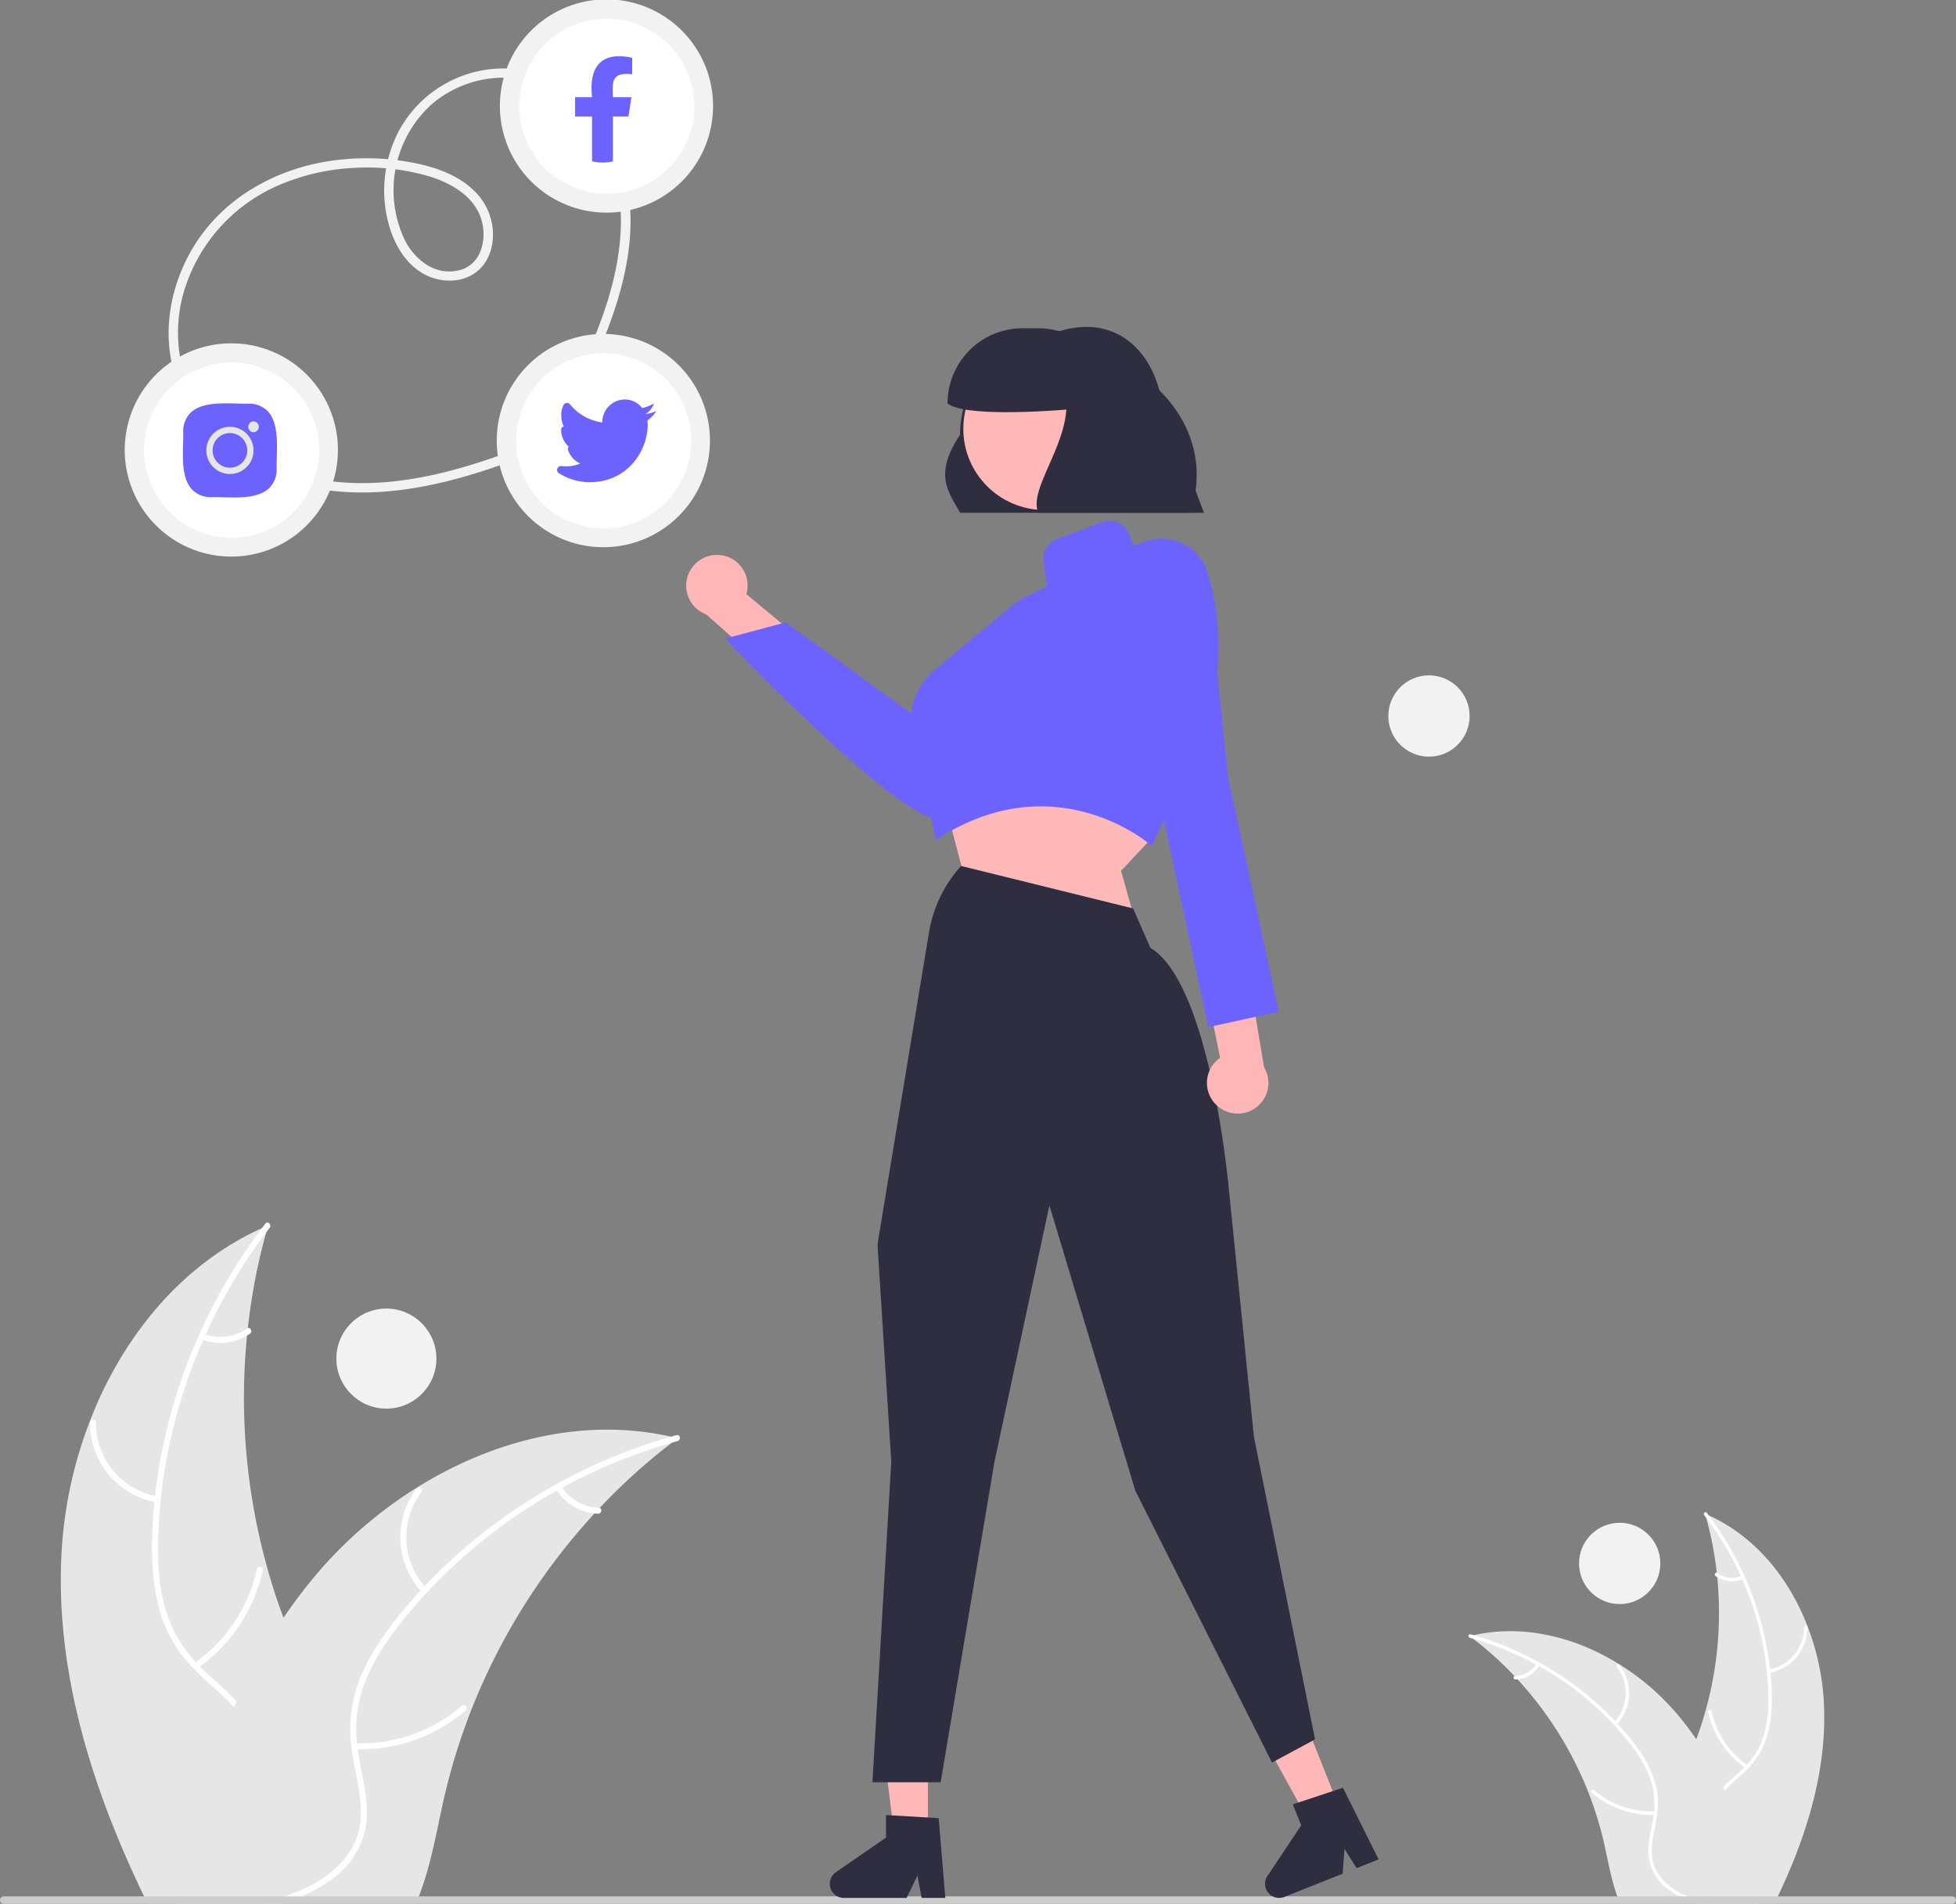 <svg id="b817b514-7da6-4b1e-b39a-eae217a0d7c5" data-name="Layer 1" xmlns="http://www.w3.org/2000/svg" width="625.67" height="608.847" viewBox="0 0 625.67 608.847"><rect x="0" y="0" width="625.67" height="608.847" fill="#808080" stroke="none"/><path d="M819.418,738.671c1.45,5.44,5.26,9.97,9.86,13.27.75.54,1.52,1.04,2.3,1.51.24.14.48.29.73.42q.405.24.81.45h21.63c.39-.79.77-1.59,1.15-2.38,9.27-19.48,15.78-40.5,14.67-61.91a79.254,79.254,0,0,0-5.17-24.25c-5.94-15.47-16.78-28.86-31.69-35.6-.37-.17-.76-.34-1.14-.5.12.43.24.85.36,1.28a110.785,110.785,0,0,1,3.38,17.59c.06.46.11.92.15,1.39a116.054,116.054,0,0,1-3.72,42.69c-.01.03-.02.07-.03.1q-1.275,4.605-2.96,9.07c-.88,2.35-1.83,4.67-2.87,6.95C822.538,718.321,816.718,728.521,819.418,738.671Z" transform="translate(-287.165 -145.577)" fill="#e6e6e6"/><path d="M832.298,630.131c.21.28.42.55.63.83a98.128,98.128,0,0,1,11.12,18.76c.16.33.31.66.44,1a97.813,97.813,0,0,1,7.82,29.24,1.49,1.49,0,0,1,.02.21c.25,2.36.4,4.74.46,7.12a42.481,42.481,0,0,1-1.43,13.24,23.769,23.769,0,0,1-5.46,9.42c-.25.27-.5.54-.77.8-.2.21-.42.42-.63.62-2.02,1.93-4.23,3.72-6.13,5.79a21.431,21.431,0,0,0-2.35,3,14.904,14.904,0,0,0-1.6,12.1c1.36,5.06,4.47,9.33,7.65,13.4,1.59,2.04,3.23,4.1,4.65,6.28.52.78,1,1.57,1.44,2.38h1.26c-.42-.81-.88-1.6-1.38-2.38-3.65-5.75-8.84-10.69-11.53-17.02-1.82-4.27-2.37-9.11-.07-13.3a17.682,17.682,0,0,1,2.43-3.38c1.83-2.07,4.02-3.84,6.01-5.71.5-.47.99-.95,1.46-1.45a24.964,24.964,0,0,0,5.64-8.9,39.23,39.23,0,0,0,1.94-13.13c0-2.84-.15-5.7-.43-8.54-.03-.36-.07-.73-.11-1.1a100.766,100.766,0,0,0-19.67-49.23c-.2-.28-.41-.55-.62-.82C832.658,628.801,831.868,629.581,832.298,630.131Z" transform="translate(-287.165 -145.577)" fill="#fff"/><path d="M852.975,680.605a14.807,14.807,0,0,0,12.354-14.663.553.553,0,0,0-1.105-.024,13.711,13.711,0,0,1-11.52,13.616c-.701.114-.427,1.185.27,1.071Z" transform="translate(-287.165 -145.577)" fill="#fff"/><path d="M846.176,710.152a28.539,28.539,0,0,1-11.533-17.308c-.151-.695-1.222-.424-1.071.27a29.685,29.685,0,0,0,12.038,17.986c.585.406,1.148-.544.566-.948Z" transform="translate(-287.165 -145.577)" fill="#fff"/><path d="M844.379,649.604a8.381,8.381,0,0,1-7.893-.972c-.579-.414-1.142.538-.566.948a9.392,9.392,0,0,0,8.73,1.094.571.571,0,0,0,.4-.671.555.555,0,0,0-.671-.4Z" transform="translate(-287.165 -145.577)" fill="#fff"/><path d="M757.278,668.801c.35.27.71.54,1.06.82a110.361,110.361,0,0,1,13.29,12c.32.33.64.67.95,1.01l.01.01a116.347,116.347,0,0,1,22.66,36.14l.03.09c.01.03.02.05.03.08a114.444,114.444,0,0,1,5.03,16.42c1.22,5.46,2.22,11.31,4.13,16.57.29.81.61,1.61.95,2.38h44.46c-.15-.79-.31-1.59-.47-2.38a160.302,160.302,0,0,0-10.54-33.7c-.16-.36-.32-.72-.5-1.08a108.306,108.306,0,0,0-8.61-15.35.01.01,0,0,0-.01-.01,94.954,94.954,0,0,0-5.8-7.69,79.119,79.119,0,0,0-18.72-16.24c-.04-.03-.09-.05-.13-.08-14.04-8.71-30.68-12.86-46.59-9.27h-.01C758.088,668.611,757.688,668.701,757.278,668.801Z" transform="translate(-287.165 -145.577)" fill="#e6e6e6"/><path d="M757.328,669.331c.34.09.68.19,1.01.29a98.588,98.588,0,0,1,20.17,8.27c.32.17.64.35.96.53a98.255,98.255,0,0,1,23.79,18.59.035.035,0,0,1,.01.02c.08.08.17.17.24.25,1.6,1.72,3.14,3.51,4.6,5.35a42.769,42.769,0,0,1,6.82,11.43,23.674,23.674,0,0,1,1.31,10.81c-.03.37-.08.73-.13,1.1-.04.29-.08.58-.13.88-.66,4.01-1.8,8.03-1.48,12.12a14.909,14.909,0,0,0,6.01,10.63,23.793,23.793,0,0,0,3.68,2.34,36.853,36.853,0,0,0,5.77,2.38h3.93c-.53-.15-1.05-.3-1.58-.45a48.211,48.211,0,0,1-5.53-1.93,26.912,26.912,0,0,1-3-1.48c-4.02-2.31-7.37-5.85-8.07-10.58-.61-4.14.57-8.28,1.27-12.33.12-.7.23-1.39.29-2.08a24.439,24.439,0,0,0-.85-10.46,39.062,39.062,0,0,0-6.36-11.66,83.355,83.355,0,0,0-5.48-6.55q-.36-.405-.75-.81a100.902,100.902,0,0,0-24.21-18.73h-.01a99.288,99.288,0,0,0-21.1-8.74h-.01c-.33-.1-.67-.2-1-.29C756.808,668.051,756.648,669.141,757.328,669.331Z" transform="translate(-287.165 -145.577)" fill="#fff"/><path d="M804.224,697.18a14.807,14.807,0,0,0,1.036-19.145c-.432-.564-1.329.081-.896.646a13.711,13.711,0,0,1-1,17.807c-.491.514.372,1.203.861.692Z" transform="translate(-287.165 -145.577)" fill="#fff"/><path d="M816.584,724.865a28.539,28.539,0,0,1-19.629-6.876c-.539-.464-1.231.397-.692.861a29.685,29.685,0,0,0,20.441,7.113c.712-.028.589-1.126-.119-1.098Z" transform="translate(-287.165 -145.577)" fill="#fff"/><path d="M778.696,677.602a8.381,8.381,0,0,1-6.888,3.977c-.712.019-.588,1.117.119,1.098a9.392,9.392,0,0,0,7.629-4.382.571.571,0,0,0-.084-.776.555.555,0,0,0-.776.084Z" transform="translate(-287.165 -145.577)" fill="#fff"/><path d="M395.831,727.091c-2.523,9.465-9.152,17.347-17.156,23.089-1.305.94-2.645,1.81-4.002,2.627-.418.244-.835.505-1.27.731q-.705.418-1.409.783h-37.635c-.679-1.375-1.34-2.767-2.001-4.141-16.129-33.894-27.456-70.468-25.525-107.72a137.898,137.898,0,0,1,8.995-42.194c10.335-26.917,29.196-50.215,55.139-61.942.644-.296,1.322-.592,1.984-.87-.209.748-.418,1.479-.626,2.227a192.759,192.759,0,0,0-5.881,30.606c-.104.8-.191,1.601-.261,2.419a201.928,201.928,0,0,0,6.473,74.278c.017.052.035.122.052.174q2.219,8.012,5.15,15.781c1.531,4.089,3.184,8.126,4.994,12.093C390.403,691.683,400.529,709.43,395.831,727.091Z" transform="translate(-287.165 -145.577)" fill="#e6e6e6"/><path d="M373.421,538.237c-.365.487-.731.957-1.096,1.444a170.738,170.738,0,0,0-19.348,32.641c-.278.574-.539,1.148-.766,1.74a170.19,170.19,0,0,0-13.606,50.876,2.593,2.593,0,0,0-.035.365c-.435,4.106-.696,8.247-.8,12.388-.209,7.743.278,15.59,2.488,23.037a41.356,41.356,0,0,0,9.5,16.39c.435.47.87.94,1.34,1.392.348.365.731.731,1.096,1.079,3.515,3.358,7.36,6.473,10.666,10.074a37.288,37.288,0,0,1,4.089,5.22c4.054,6.351,4.733,13.85,2.784,21.053-2.366,8.804-7.778,16.234-13.311,23.315-2.766,3.549-5.62,7.134-8.091,10.927-.905,1.357-1.74,2.732-2.505,4.141H343.633c.731-1.409,1.531-2.784,2.401-4.141,6.351-10.005,15.381-18.6,20.062-29.614,3.167-7.429,4.124-15.851.122-23.141a30.765,30.765,0,0,0-4.228-5.881c-3.184-3.602-6.995-6.681-10.457-9.935-.87-.818-1.723-1.653-2.54-2.523a43.436,43.436,0,0,1-9.813-15.486c-2.593-7.29-3.375-15.155-3.375-22.845,0-4.941.261-9.918.748-14.859.052-.626.122-1.27.191-1.914a175.328,175.328,0,0,1,34.225-85.658c.348-.487.713-.957,1.079-1.427C372.795,535.923,374.169,537.28,373.421,538.237Z" transform="translate(-287.165 -145.577)" fill="#fff"/><path d="M337.445,626.06a25.763,25.763,0,0,1-21.496-25.512.962.962,0,0,1,1.922-.042,23.856,23.856,0,0,0,20.044,23.691c1.221.199.743,2.061-.47,1.863Z" transform="translate(-287.165 -145.577)" fill="#fff"/><path d="M349.275,677.469a49.657,49.657,0,0,0,20.067-30.115c.263-1.209,2.126-.738,1.863.47a51.651,51.651,0,0,1-20.945,31.295c-1.018.707-1.997-.947-.985-1.65Z" transform="translate(-287.165 -145.577)" fill="#fff"/><path d="M352.401,572.119a14.583,14.583,0,0,0,13.734-1.691c1.008-.719,1.987.935.985,1.65a16.342,16.342,0,0,1-15.19,1.904.993.993,0,0,1-.697-1.167.966.966,0,0,1,1.167-.697Z" transform="translate(-287.165 -145.577)" fill="#fff"/><path d="M503.951,605.521c-.609.47-1.235.94-1.844,1.427a192.024,192.024,0,0,0-23.124,20.879c-.557.574-1.114,1.166-1.653,1.757l-.017.017a202.438,202.438,0,0,0-39.427,62.882l-.052.157c-.017.052-.035.087-.052.139a199.127,199.127,0,0,0-8.752,28.57c-2.123,9.5-3.863,19.679-7.186,28.831-.505,1.409-1.061,2.801-1.653,4.141h-77.358c.261-1.375.539-2.767.818-4.141,4.141-20.166,9.952-40.054,18.339-58.636.278-.626.557-1.253.87-1.879a188.445,188.445,0,0,1,14.981-26.708.017.017,0,0,1,.017-.017,165.216,165.216,0,0,1,10.092-13.38A137.662,137.662,0,0,1,420.521,621.302c.07-.052.157-.087.226-.139,24.429-15.155,53.381-22.376,81.064-16.129h.017C502.542,605.19,503.238,605.347,503.951,605.521Z" transform="translate(-287.165 -145.577)" fill="#e6e6e6"/><path d="M503.864,606.443c-.592.157-1.183.331-1.757.505a171.539,171.539,0,0,0-35.095,14.389c-.557.296-1.114.609-1.67.922a170.958,170.958,0,0,0-41.393,32.346.061.061,0,0,0-.017.035c-.139.139-.296.296-.418.435-2.784,2.993-5.463,6.107-8.004,9.309-4.802,6.055-9.152,12.615-11.866,19.888a41.191,41.191,0,0,0-2.279,18.809c.052.644.139,1.27.226,1.914.07.505.139,1.009.226,1.531,1.148,6.977,3.132,13.972,2.575,21.088-.592,7.516-4.559,13.92-10.457,18.496a41.399,41.399,0,0,1-6.403,4.072,64.121,64.121,0,0,1-10.04,4.141h-6.838c.922-.261,1.827-.522,2.749-.783a83.886,83.886,0,0,0,9.622-3.358,46.828,46.828,0,0,0,5.22-2.575c6.995-4.019,12.823-10.179,14.041-18.409,1.061-7.203-.992-14.407-2.21-21.454-.209-1.218-.4-2.418-.505-3.619a42.522,42.522,0,0,1,1.479-18.2c2.314-7.395,6.42-14.128,11.066-20.288a145.033,145.033,0,0,1,9.535-11.397q.626-.705,1.305-1.409a175.563,175.563,0,0,1,42.124-32.589h.017a172.756,172.756,0,0,1,36.713-15.207h.017c.574-.174,1.166-.348,1.74-.505C504.769,604.216,505.048,606.112,503.864,606.443Z" transform="translate(-287.165 -145.577)" fill="#fff"/><path d="M422.269,654.899a25.763,25.763,0,0,1-1.803-33.312c.752-.982,2.313.141,1.56,1.124a23.856,23.856,0,0,0,1.74,30.984c.855.894-.648,2.093-1.497,1.205Z" transform="translate(-287.165 -145.577)" fill="#fff"/><path d="M400.762,703.069a49.657,49.657,0,0,0,34.154-11.963c.938-.807,2.142.691,1.205,1.497a51.651,51.651,0,0,1-35.565,12.377c-1.238-.048-1.025-1.959.207-1.911Z" transform="translate(-287.165 -145.577)" fill="#fff"/><path d="M466.686,620.835a14.583,14.583,0,0,0,11.984,6.919c1.238.033,1.023,1.943-.207,1.911a16.342,16.342,0,0,1-13.274-7.625.993.993,0,0,1,.146-1.351.966.966,0,0,1,1.351.146Z" transform="translate(-287.165 -145.577)" fill="#fff"/><path d="M912.835,753.233a1.186,1.186,0,0,1-1.19,1.19h-623.29a1.19,1.19,0,0,1,0-2.38h623.29A1.187,1.187,0,0,1,912.835,753.233Z" transform="translate(-287.165 -145.577)" fill="#ccc"/><path d="M672.258,309.561h-78c-3.468-6.456-8.708-11.963,0-24.932a33.234,33.234,0,0,1,32.048-33.213l0,0c16.872-5.043,29.024,5.197,32.326,21.601Z" transform="translate(-287.165 -145.577)" fill="#2f2e41"/><path d="M517.606,323.108a9.76,9.76,0,0,1,8.296,12.457l60.534,50.348-16.819,6.478-56.533-50.325a9.813,9.813,0,0,1,4.523-18.957Z" transform="translate(-287.165 -145.577)" fill="#ffb6b6"/><path d="M587.727,407.653c-13.414.003-65.748-54.837-68.032-57.237l-.581-.61,19.373-5.183,46.475,33.698,16.94-28.671a17.821,17.821,0,0,1,18.727-8.41A17.79,17.79,0,0,1,629.575,371.499l-32.043,30.933a21.252,21.252,0,0,1-8.744,5.082A3.776,3.776,0,0,1,587.727,407.653Z" transform="translate(-287.165 -145.577)" fill="#6c63ff"/><polygon points="301.593 254.484 308.093 278.984 362.093 290.945 358.593 278.484 368.659 267.764 357.593 249.484 301.593 254.484" fill="#ffb8b8"/><polygon points="296.816 588.678 286.266 588.678 281.245 547.984 296.816 547.984 296.816 588.678" fill="#ffb8b8"/><path d="M589.549,752.534h-7.566l-1.351-7.143-3.459,7.143H557.107a4.511,4.511,0,0,1-2.563-8.223L570.569,733.244v-7.222l16.855,1.006Z" transform="translate(-287.165 -145.577)" fill="#2f2e41"/><polygon points="429.046 579.715 419.243 583.617 399.528 547.666 413.995 541.907 429.046 579.715" fill="#ffb8b8"/><path d="M728.145,740.216l-7.029,2.798-3.897-6.137-.572,7.916L698.003,752.214a4.511,4.511,0,0,1-5.423-6.692L703.376,729.313l-2.671-6.709,16.032-5.299Z" transform="translate(-287.165 -145.577)" fill="#2f2e41"/><path d="M655.605,416.186l-1.002-.869c-.295-.254-29.896-25.225-66.812-1.91l-1.196.755-7.561-33.267a21.179,21.179,0,0,1,7.125-21.055l26.651-22.174,9.348-4.674-1.187-7.714a6.714,6.714,0,0,1,4.26-7.276l14.524-5.446a6.655,6.655,0,0,1,8.525,3.707l1.539,3.725,3.296-1.16a16.13,16.13,0,0,1,12.384.554,15.342,15.342,0,0,1,8.038,9.522,82.082,82.082,0,0,1-4.272,57.858Z" transform="translate(-287.165 -145.577)" fill="#6c63ff"/><path d="M588.051,715.561H566.228l6.031-102.529-4.409-69.496.009-.056,16.444-99.62A42.072,42.072,0,0,1,594.384,422.729l.2-.226,55.033,13.592,5.533,12.617c18.894,11.237,24.86,74.605,25.105,77.304l7.999,78.994,19.566,96.815-13.779,7.419-.23-.459-43.5-86.5-27.472-91.22L605.247,613.165Z" transform="translate(-287.165 -145.577)" fill="#2f2e41"/><path d="M676.076,498.771a9.76,9.76,0,0,1,1.357-14.904l-15.54-77.187L679.055,412.19l12.439,74.659a9.813,9.813,0,0,1-15.417,11.922Z" transform="translate(-287.165 -145.577)" fill="#ffb6b6"/><path d="M653.131,335.465l10.648-8.037s9.393-.665,11.056,16.274,5.079,49.95,5.079,49.95l16.293,75.463-22.554,4.95-17.451-81.438-10.469-24.184Z" transform="translate(-287.165 -145.577)" fill="#6c63ff"/><circle cx="334.116" cy="137.118" r="25.976" fill="#ffb8b8"/><path d="M636.114,257.481a23.92,23.92,0,0,0-16.856-6.921h-5a24,24,0,0,0-24,24v0c4.367,3.786,25.509,3.008,38,2-.895,13.013-11.951,25.801-9,33h50v-5C673.538,282.591,657.555,264.265,636.114,257.481Z" transform="translate(-287.165 -145.577)" fill="#2f2e41"/><circle cx="123.593" cy="434.484" r="16" fill="#f2f2f2"/><circle cx="518.093" cy="499.984" r="13" fill="#f2f2f2"/><circle cx="457.093" cy="228.984" r="13" fill="#f2f2f2"/><path d="M478.104,259.311c7.667-17.761,13.864-37.891,9.06-57.275-3.76-15.17-14.531-29.714-30.295-33.592A38.125,38.125,0,0,0,414.813,187.331a41.049,41.049,0,0,0-4.464,24.104c1.028,8.246,4.618,17.325,12.176,21.647,6.9,3.945,16.52,2.849,20.47-4.637,3.321-6.294,2.028-14.38-2.332-19.826-5.32-6.645-13.928-9.641-22.032-11.122a79.048,79.048,0,0,0-25.802-.46c-16.852,2.498-32.781,11.076-42.418,25.375-8.905,13.214-12.26,30.724-6.334,45.822,5.907,15.052,19.447,25.683,34.417,30.923,18.367,6.43,38.547,4.139,56.91-1.067,4.835-1.37,9.604-2.959,14.326-4.675,1.8-.654,1.023-3.555-.798-2.893-17.894,6.504-37.09,11.359-56.247,8.911-14.793-1.89-29.364-8.881-38.92-20.519a42.517,42.517,0,0,1-9.093-19.727,46.456,46.456,0,0,1,1.859-22.063,53.824,53.824,0,0,1,30.709-32.693,69.082,69.082,0,0,1,23.524-5.173,70.175,70.175,0,0,1,23.826,2.759c6.886,2.134,14.217,6.297,16.496,13.603,1.816,5.821.452,13.573-5.844,16.023a13.302,13.302,0,0,1-11.204-1.151,20.12,20.12,0,0,1-7.809-9.037,37.097,37.097,0,0,1,9.167-42.663A35.552,35.552,0,0,1,446.447,170.463a33.045,33.045,0,0,1,20.972,6.148,42.974,42.974,0,0,1,13.665,17.082c7.494,16.163,5.024,34.575-.478,50.94-1.5,4.461-3.228,8.843-5.093,13.163-.757,1.754,1.827,3.284,2.59,1.514Z" transform="translate(-287.165 -145.577)" fill="#f2f2f2"/><circle cx="193.093" cy="140.984" r="31" fill="#fff"/><path d="M508.258,286.561a28.009,28.009,0,0,1-49.669,17.754,27.587,27.587,0,0,1-2.284-3.246,33.297,33.297,0,0,1-1.907-3.698,29.867,29.867,0,0,1-1.377-4.289,23.466,23.466,0,0,1-.668-4.082,28.073,28.073,0,0,1,16.446-28.011,28.038,28.038,0,0,1,39.166,21.375c.063.389.064.406.082.558q.071.599.117,1.2c.063.812.09,1.625.095,2.439.021,3.86,6.021,3.868,6,0a34.098,34.098,0,1,0-.481,5.624,37.703,37.703,0,0,0,.481-5.624C514.279,282.699,508.279,282.695,508.258,286.561Z" transform="translate(-287.165 -145.577)" fill="#f2f2f2"/><path d="M493.674,277.973l-.003-.007a6.107,6.107,0,0,0,2.662-3.361,12.163,12.163,0,0,1-3.77,1.458,6.831,6.831,0,0,0-5.485-2.725,7.251,7.251,0,0,0-7.25,7.252l.001.1a16.147,16.147,0,0,1-10.34-5.812,1.16,1.16,0,0,0-1.247-.373,1.041,1.041,0,0,0-.749.484,6.689,6.689,0,0,0-.77,3.684,7.115,7.115,0,0,0,.798,3.283,1.043,1.043,0,0,0-.848,1.025v.078a7.117,7.117,0,0,0,2.423,5.358l-.026.028a1.043,1.043,0,0,0-.212,1.01,7.156,7.156,0,0,0,3.919,4.351,11.829,11.829,0,0,1-6.114.825,1.044,1.044,0,0,0-1.016.497,1.173,1.173,0,0,0-.1.134,1.159,1.159,0,0,0,.35,1.602,18.386,18.386,0,0,0,9.961,2.92c11.978,0,18.49-9.941,18.49-18.489a8.379,8.379,0,0,0-.092-1.23,12.379,12.379,0,0,0,2.893-3.045l.003-.004A12.194,12.194,0,0,1,493.674,277.973Z" transform="translate(-287.165 -145.577)" fill="#6c63ff"/><circle cx="194.093" cy="33.984" r="31" fill="#fff"/><path d="M509.258,179.561a28.009,28.009,0,0,1-49.669,17.754,27.587,27.587,0,0,1-2.284-3.246,33.297,33.297,0,0,1-1.907-3.698,29.867,29.867,0,0,1-1.377-4.289,23.466,23.466,0,0,1-.668-4.082,28.073,28.073,0,0,1,16.446-28.011,28.038,28.038,0,0,1,39.166,21.375c.063.389.064.406.082.558q.071.599.117,1.2c.063.812.09,1.625.095,2.439.021,3.86,6.021,3.868,6,0a34.098,34.098,0,1,0-.481,5.624,37.703,37.703,0,0,0,.481-5.624C515.279,175.699,509.279,175.695,509.258,179.561Z" transform="translate(-287.165 -145.577)" fill="#f2f2f2"/><path d="M488.194,182.835l.948-6.18h-5.923c-.199-5.146-.399-8.033,6.173-7.341v-5.253c-9.843-2.167-13.949,2.823-12.844,12.594h-5.424v6.18h5.424v14.317a14.599,14.599,0,0,0,6.671.043V182.835Z" transform="translate(-287.165 -145.577)" fill="#6c63ff"/><circle cx="74.093" cy="143.984" r="31" fill="#fff"/><path d="M389.258,289.561a28.009,28.009,0,0,1-49.669,17.754,27.587,27.587,0,0,1-2.284-3.246,33.297,33.297,0,0,1-1.907-3.698,29.867,29.867,0,0,1-1.377-4.289,23.466,23.466,0,0,1-.668-4.082,28.073,28.073,0,0,1,16.446-28.011,28.038,28.038,0,0,1,39.166,21.375c.063.389.064.406.082.558q.071.599.117,1.2c.063.812.09,1.625.095,2.439.021,3.86,6.021,3.868,6,0a34.098,34.098,0,1,0-.481,5.624,37.703,37.703,0,0,0,.481-5.624C395.279,285.699,389.279,285.695,389.258,289.561Z" transform="translate(-287.165 -145.577)" fill="#f2f2f2"/><path d="M361.997,304.671c-1.172,0-2.328-.034-3.426-.067-1.324-.04-2.574-.076-3.637-.046a8.332,8.332,0,0,1-6.252-2.344c-3.292-3.393-3.105-9.685-2.956-14.741.039-1.324.076-2.574.046-3.637a8.333,8.333,0,0,1,2.344-6.252c3.394-3.292,9.687-3.104,14.742-2.956,1.324.039,2.575.077,3.637.046l.029-0a8.312,8.312,0,0,1,6.223,2.345c3.292,3.393,3.105,9.685,2.956,14.741-.039,1.324-.076,2.574-.046,3.637a8.334,8.334,0,0,1-2.344,6.252C370.656,304.225,366.223,304.671,361.997,304.671Z" transform="translate(-287.165 -145.577)" fill="#6c63ff"/><path d="M368.267,283.807a1.74,1.74,0,0,1,.008-3.478A1.74,1.74,0,0,1,368.267,283.807Z" transform="translate(-287.165 -145.577)" fill="#e6e6e6"/><path d="M360.715,297.159a7.543,7.543,0,1,1,7.543-7.543A7.552,7.552,0,0,1,360.715,297.159Zm0-13.086a5.543,5.543,0,1,0,5.543,5.543A5.549,5.549,0,0,0,360.715,284.073Z" transform="translate(-287.165 -145.577)" fill="#e6e6e6"/></svg>
